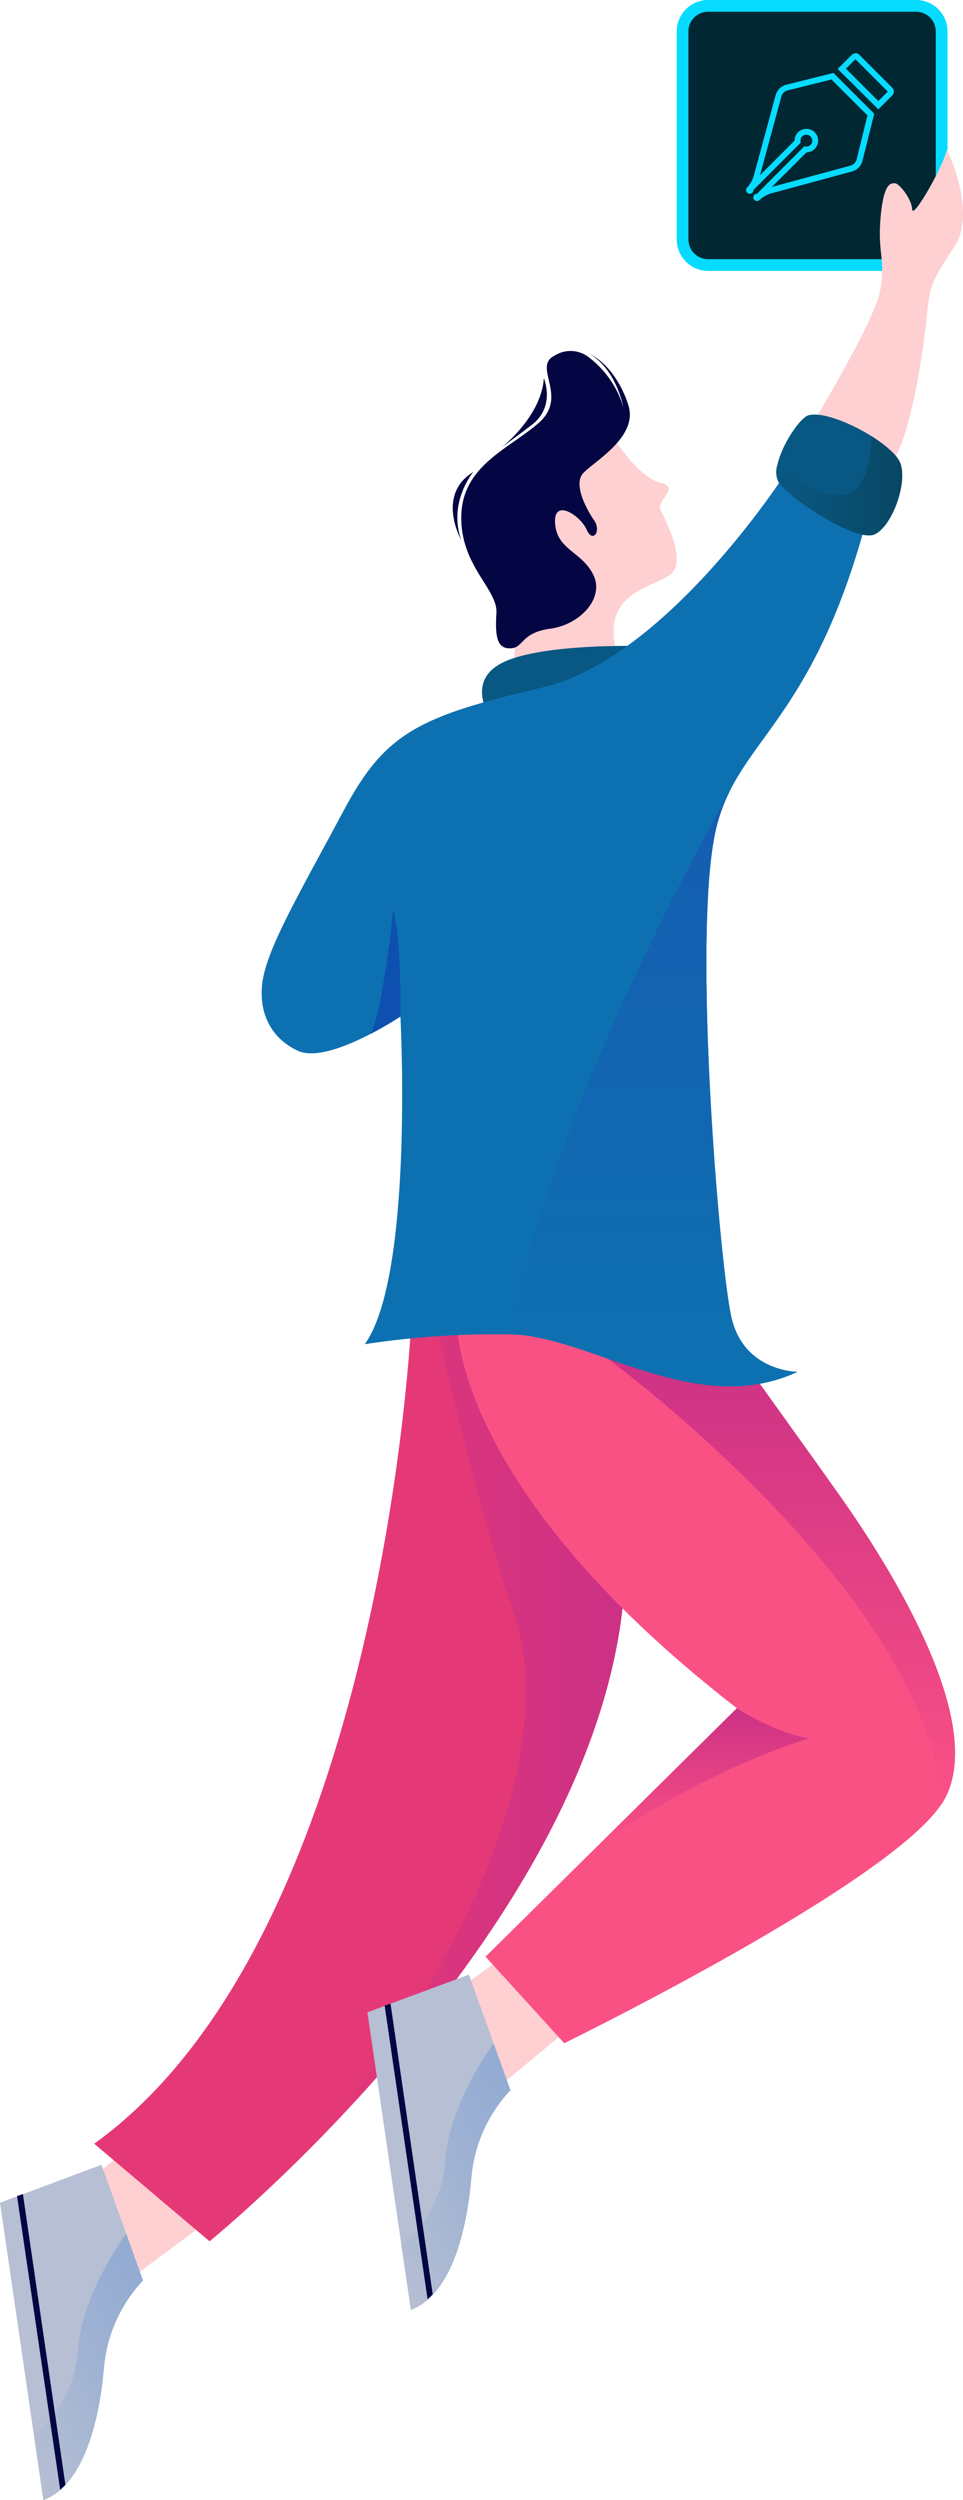 <svg xmlns="http://www.w3.org/2000/svg" xmlns:xlink="http://www.w3.org/1999/xlink" viewBox="0 0 164.46 426.75"><defs><style>.cls-1{fill:#fed0d1;}.cls-2{fill:#b6bfd3;}.cls-3{fill:#e53977;}.cls-4{fill:url(#未命名的渐变_26);}.cls-5{fill:#fa5185;}.cls-6{fill:url(#未命名的渐变_22);}.cls-7{fill:#002732;}.cls-8{fill:#07dbff;}.cls-9{fill:#095884;}.cls-10{fill:#0d71b1;}.cls-11{fill:url(#未命名的渐变_11);}.cls-12{fill:url(#未命名的渐变_15);}.cls-13{fill:#0e50af;}.cls-14{fill:url(#未命名的渐变_22-2);}.cls-15{fill:#030642;}.cls-16{fill:url(#未命名的渐变_43);}.cls-17{fill:url(#未命名的渐变_43-2);}</style><linearGradient id="未命名的渐变_26" x1="50.16" y1="297.46" x2="106.31" y2="297.46" gradientUnits="userSpaceOnUse"><stop offset="0" stop-color="#e53977"/><stop offset="1" stop-color="#cc3185"/></linearGradient><linearGradient id="未命名的渐变_22" x1="133.41" y1="308.01" x2="133.41" y2="230.18" gradientUnits="userSpaceOnUse"><stop offset="0" stop-color="#fa5185"/><stop offset="1" stop-color="#cc3185"/></linearGradient><linearGradient id="未命名的渐变_11" x1="111.69" y1="236.65" x2="111.69" y2="134.94" gradientUnits="userSpaceOnUse"><stop offset="0" stop-color="#0d71b1"/><stop offset="1" stop-color="#165cb1"/></linearGradient><linearGradient id="未命名的渐变_15" x1="132.61" y1="82.91" x2="154.08" y2="82.91" gradientUnits="userSpaceOnUse"><stop offset="0" stop-color="#095884"/><stop offset="1" stop-color="#084763"/></linearGradient><linearGradient id="未命名的渐变_22-2" x1="120.34" y1="314.66" x2="120.34" y2="291.59" xlink:href="#未命名的渐变_22"/><linearGradient id="未命名的渐变_43" x1="62.12" y1="380.35" x2="92.41" y2="362.86" gradientUnits="userSpaceOnUse"><stop offset="0" stop-color="#b6bfd3"/><stop offset="0.61" stop-color="#9db1d3"/><stop offset="1" stop-color="#93abd3"/></linearGradient><linearGradient id="未命名的渐变_43-2" x1="-0.64" y1="412.81" x2="29.66" y2="395.32" xlink:href="#未命名的渐变_43"/></defs><title>资源 7</title><g id="图层_2" data-name="图层 2"><g id="图层_1-2" data-name="图层 1"><path class="cls-1" d="M20.72,367.69a50.81,50.81,0,0,0-4.22,3.58l5.92,17.59L35,379.53Z"/><path class="cls-2" d="M17.33,369.52l7.09,19.73A24.92,24.92,0,0,0,17.77,404c-.77,9-3.38,20.16-10.36,22.78L0,376Z"/><path class="cls-3" d="M70.26,225.23s-4.69,105.06-54.17,140.7l19.7,16.65s64.13-51.92,70.52-108l-4.39-31.26L82,220.77Z"/><path class="cls-4" d="M106.31,274.54l-3.79-27L80.92,225.4l-6,2.68s6.55,29,12.85,47.37c8.55,24.88-10.74,65.4-37.65,94.06C69.46,350.61,101.86,313.59,106.31,274.54Z"/><polygon class="cls-1" points="85.97 334.01 77.98 339.79 84.77 356.57 97.63 345.89 85.97 334.01"/><path class="cls-5" d="M78,224.29s-2.35,28.37,47.84,67.3L82.92,334l13.44,14.77s55.27-27,64.42-40.8-11.26-44.09-17.59-53-14.77-20.64-14.77-20.64L82,220.77Z"/><path class="cls-2" d="M80.08,337.06l7.09,19.73a24.92,24.92,0,0,0-6.65,14.72c-.76,9.05-3.38,20.16-10.35,22.78l-7.42-50.8Z"/><path class="cls-6" d="M143.19,255c-6.33-8.91-14.77-20.64-14.77-20.64l-14.3-4.19-10.4,1.7s55,40.33,57.06,76.13C169.93,294.17,149.52,263.92,143.19,255Z"/><rect class="cls-7" x="116.57" y="1" width="44.24" height="44.24" rx="4.36"/><path class="cls-8" d="M156.45,2a3.37,3.37,0,0,1,3.36,3.36V40.88a3.37,3.37,0,0,1-3.36,3.36H120.93a3.36,3.36,0,0,1-3.36-3.36V5.36A3.36,3.36,0,0,1,120.93,2h35.52m0-2H120.93a5.36,5.36,0,0,0-5.36,5.36V40.88a5.36,5.36,0,0,0,5.36,5.36h35.52a5.36,5.36,0,0,0,5.36-5.36V5.36A5.36,5.36,0,0,0,156.45,0Z"/><path class="cls-1" d="M104.71,74.57s4.14,6.88,8.05,7.82c3.53.85-.63,3,0,4.54s4.94,9.09,1.5,11.29-10.5,3.09-9.35,11.3l.26,1.67-17.3,2.92v-9.27L90.42,87l10.42-14Z"/><path class="cls-1" d="M138.74,72.33S149.29,55,150.3,49.66s-.46-6.26.08-12.51,1.88-5.86,2.5-5.86,2.82,2.58,2.9,4.45,5.39-7.5,5.94-10.24c0,0,5.16,10.56,1.33,16.5s-4.22,6.33-4.77,12-2.82,21.34-6.18,25.1Z"/><path class="cls-9" d="M112.12,110.32s-20.93-.88-27.26,3.34S86,125.85,86,125.85Z"/><path class="cls-10" d="M133.93,81.12s-20.17,31.31-41.28,36.23-26.85,7.74-33.88,20.87S46.69,160,45.17,165.9s.58,11.13,5.74,13.48,17.47-5.86,17.47-5.86,2.35,44.2-6.09,55.93a149.71,149.71,0,0,1,24.86-1.68c13.68.22,31.72,14.48,49.07,6.4,0,0-9.28,0-11.34-9.44s-6.85-67-2.43-83.89c3.7-14.19,15.35-17.39,24.49-48.35l1.1-3.83Z"/><path class="cls-9" d="M138.06,70.89c-1.89.53-7,8.73-5,11.53s13.13,10.13,16.27,8.8c2.93-1.25,5.66-8.6,4.46-12.07S141.79,69.82,138.06,70.89Z"/><path class="cls-11" d="M124.88,224.73c-2.06-9.45-6.85-67-2.43-83.89a29.38,29.38,0,0,1,2.23-5.9c-2.46,4.32-31,54.89-37.51,92.82h0c13.67.26,31.68,14.47,49,6.4C136.22,234.17,126.94,234.17,124.88,224.73Z"/><path class="cls-12" d="M153.79,79.15c-.48-1.38-2.5-3.15-5-4.71,0,.65-.09,9.39-4.44,10-4.5.67-9.62-3-11.62-5a3.88,3.88,0,0,0,.31,3c2,2.8,13.13,10.13,16.26,8.8C152.26,90,155,82.62,153.79,79.15Z"/><path class="cls-13" d="M63.22,176.52h0c2.94-1.52,5.16-3,5.16-3s.24-13-1.23-18.3C67.15,155.22,65.36,173,63.22,176.52Z"/><path class="cls-14" d="M125.84,291.59l-23.32,23.07h0c19-13.19,35.65-17.93,35.65-17.93C132.29,295.81,125.84,291.59,125.84,291.59Z"/><path class="cls-15" d="M92.88,64.55s2.07,4.85-2.09,8-5.09,3.79-5.09,3.79S92.47,71.07,92.88,64.55Z"/><path class="cls-15" d="M80.84,80.55s-4.37,5.19-2.07,11.63C78.77,92.18,74.39,84.49,80.84,80.55Z"/><path class="cls-15" d="M107.37,69.37c-1-3.47-3.55-7.59-6.89-9.05.81.38,4.44,2.47,6,9.26a16.78,16.78,0,0,0-6.15-8.76,5.08,5.08,0,0,0-4.74-.56,8.65,8.65,0,0,0-1.2.63c-3.17,2,2.64,6.89-2.39,11.3S79,79.43,78.78,88s6.26,12.53,6,16.67.16,6.09,2.42,6S88.92,108,94,107.31s9.27-5.2,7.33-9.18-6.18-4.23-6.53-8.73,4.32-1.41,5.38,1,2.56.26,1.28-1.59-3.58-6.09-1.9-8S108.87,74.75,107.37,69.37Z"/><path class="cls-16" d="M76.07,368.64a20.52,20.52,0,0,1-7.52,14.6h0l1.62,11.05c7-2.62,9.59-13.74,10.35-22.78a24.92,24.92,0,0,1,6.65-14.72l-2.87-8h0S76.79,358.91,76.07,368.64Z"/><path class="cls-17" d="M13.32,401.1A20.52,20.52,0,0,1,5.8,415.7h0l1.61,11.05C14.39,424.13,17,413,17.77,404a24.92,24.92,0,0,1,6.65-14.72l-2.87-8h0S14,391.37,13.32,401.1Z"/><path class="cls-15" d="M66.69,342l-1,.36,7.33,50.12c.3-.27.6-.55.88-.85Z"/><path class="cls-15" d="M3.91,374.51l-1,.35L10.28,425c.3-.26.6-.54.89-.84Z"/><path class="cls-8" d="M142,13.57l6.14,6.13-1.83,7.46a1.51,1.51,0,0,1-1.09,1.12l-13.39,3.63,5.9-5.9a2,2,0,0,0,1.39-.58A2,2,0,0,0,137.7,22a2,2,0,0,0-1.42.59A2,2,0,0,0,135.7,24l-5.9,5.9,3.63-13.39a1.51,1.51,0,0,1,1.12-1.09L142,13.57m.31-1.11-8,2a2.54,2.54,0,0,0-1.85,1.8L128.8,29.73A5,5,0,0,1,127.6,32h0a.62.62,0,0,0,0,.89.63.63,0,0,0,.44.19.67.67,0,0,0,.45-.19.65.65,0,0,0,.18-.46l8.09-8.09A1,1,0,0,1,137.7,23a1,1,0,0,1,.72.3,1,1,0,0,1,0,1.43,1,1,0,0,1-.7.29,1.27,1.27,0,0,1-.34-.05l-8.09,8.09h0a.63.63,0,1,0,.44,1.07h0a5,5,0,0,1,2.27-1.2l13.5-3.66a2.54,2.54,0,0,0,1.8-1.85l2-8-6.93-6.93Z"/><path class="cls-8" d="M146.09,10.11l5.52,5.52L150,17.25l-5.53-5.53,1.62-1.61m0-1a.9.9,0,0,0-.64.27l-2.39,2.39L150,18.66l2.39-2.39a.91.91,0,0,0,0-1.28l-5.66-5.66a.9.9,0,0,0-.64-.27Z"/></g></g></svg>